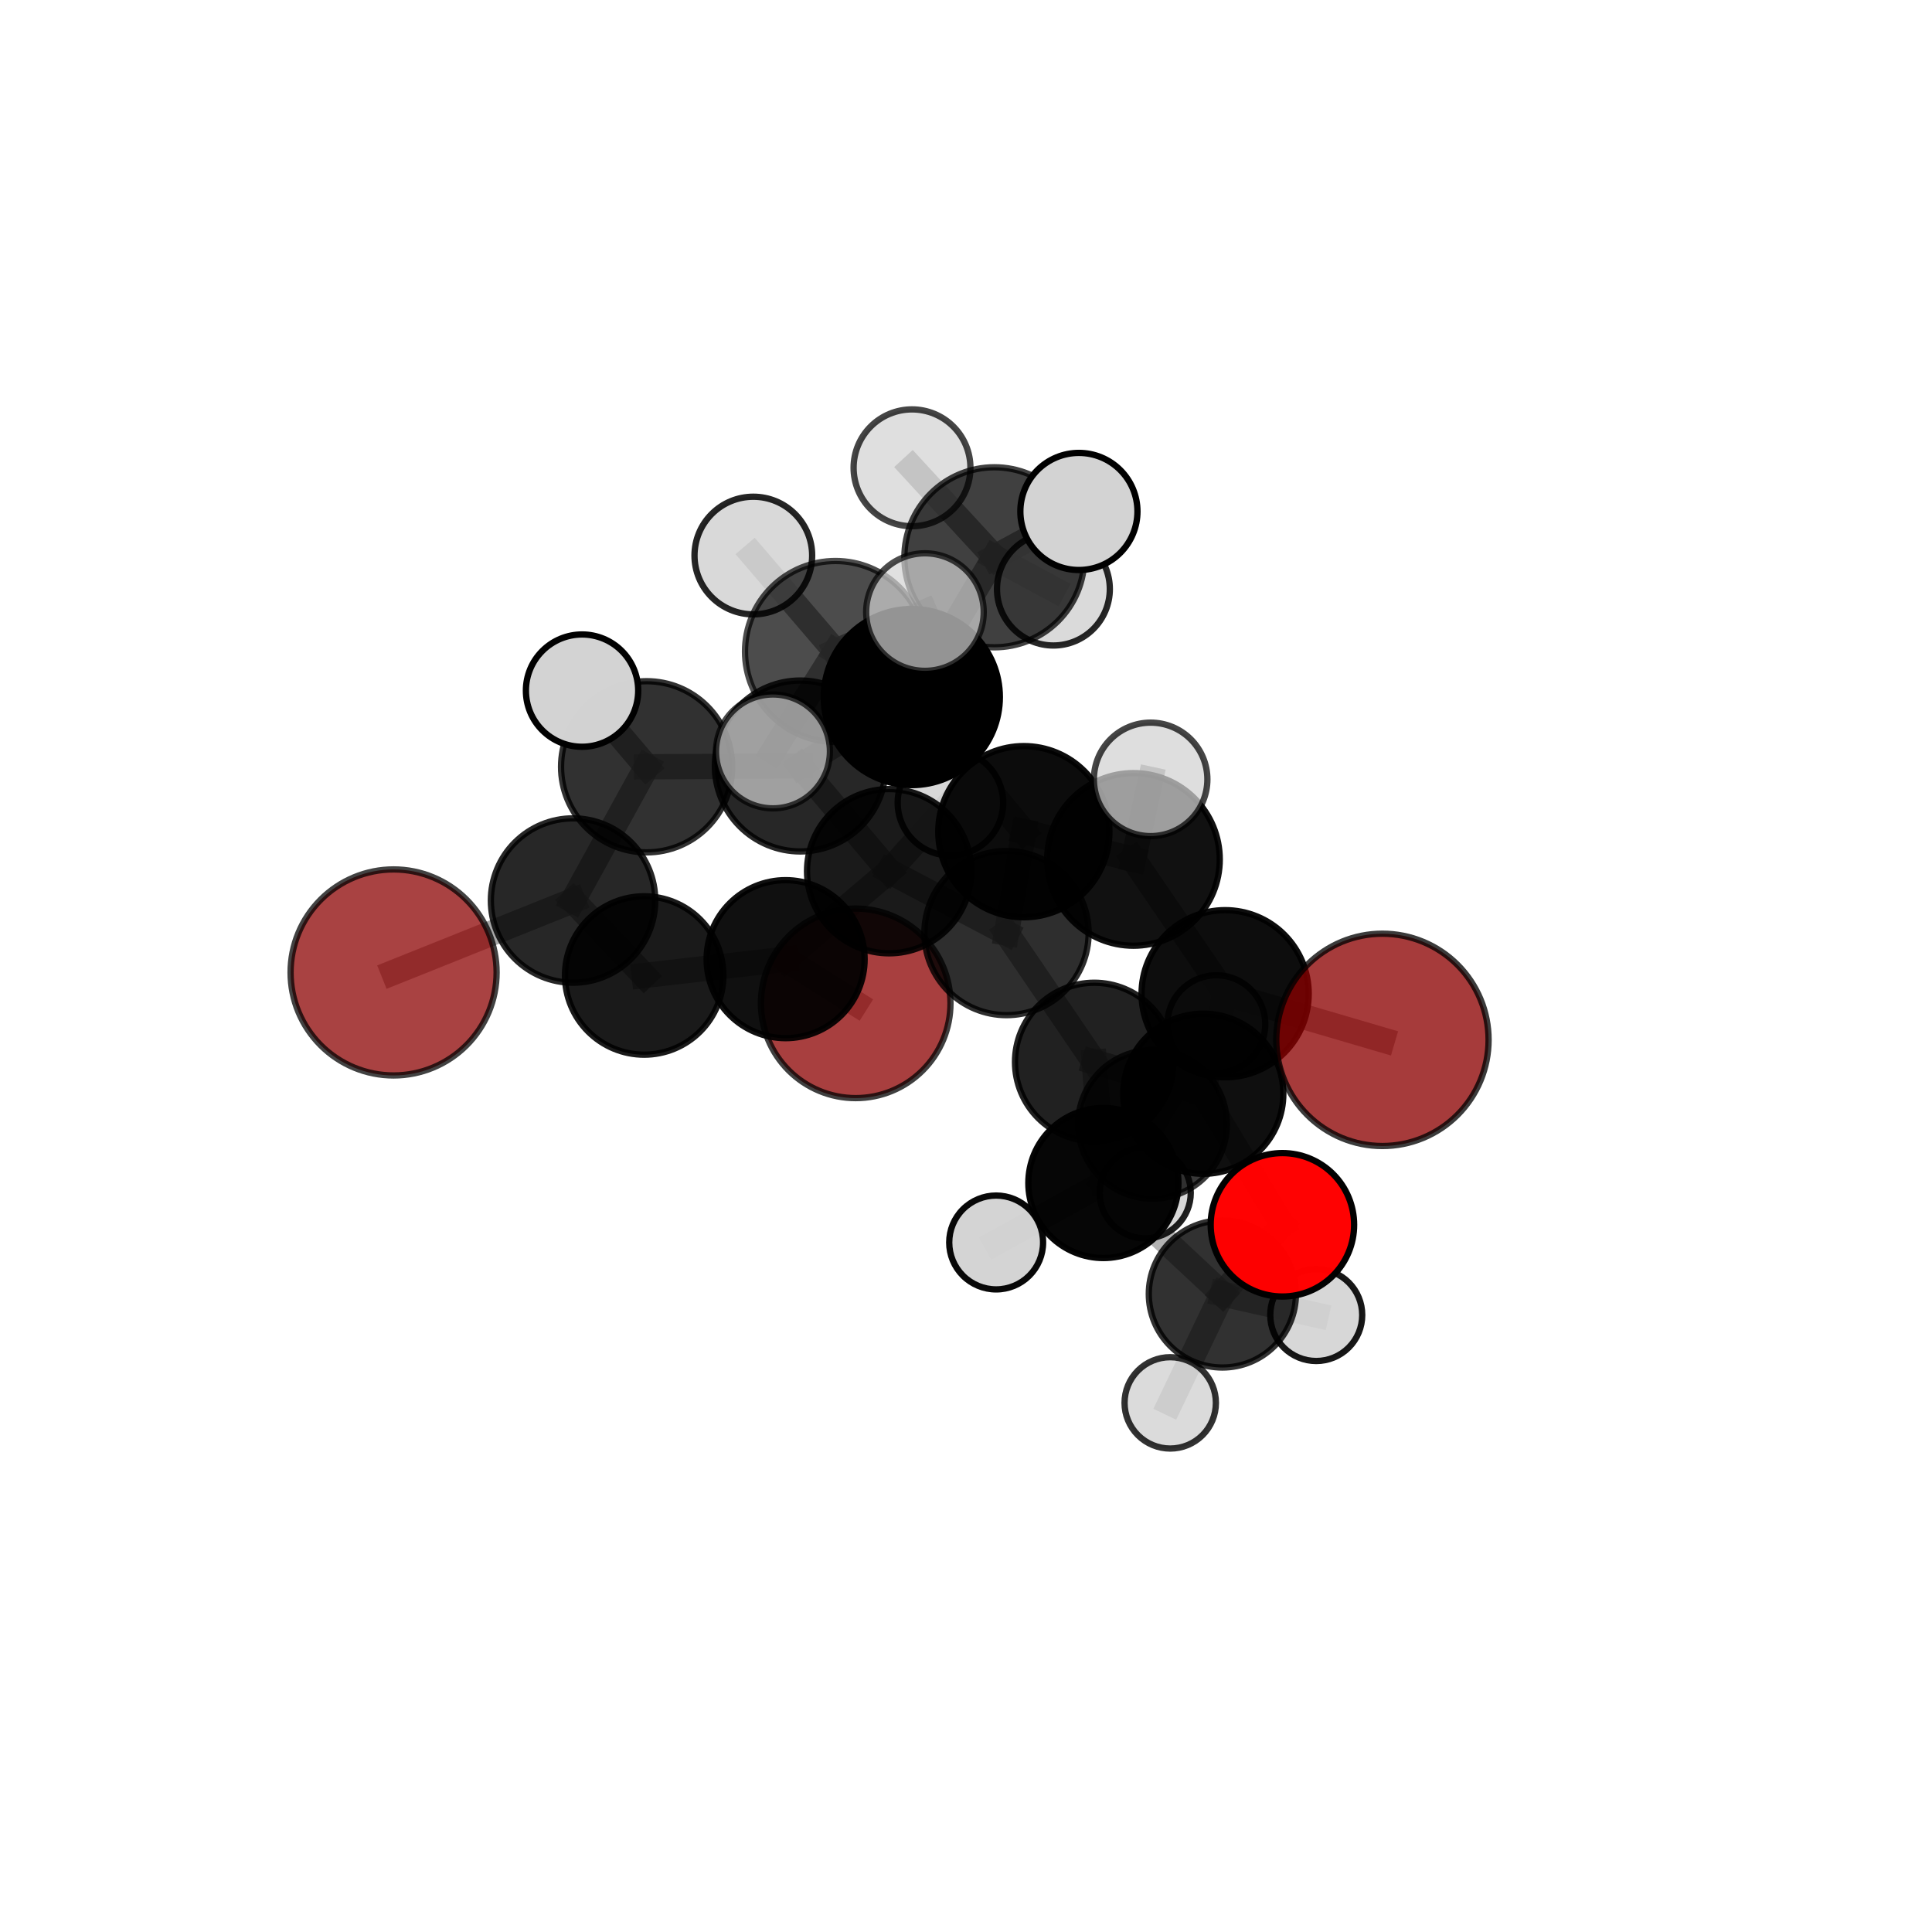 <?xml version="1.0" encoding="utf-8" standalone="no"?>
<!DOCTYPE svg PUBLIC "-//W3C//DTD SVG 1.1//EN"
  "http://www.w3.org/Graphics/SVG/1.1/DTD/svg11.dtd">
<svg xmlns:xlink="http://www.w3.org/1999/xlink" width="153pt" height="153pt" viewBox="0 0 153 153" xmlns="http://www.w3.org/2000/svg" version="1.1">
 <defs>
  <style type="text/css">*{stroke-linejoin: round; stroke-linecap: butt}</style>
 </defs>
 <g id="figure_1">
  <g id="patch_1">
   <path d="M 0 153 
L 153 153 
L 153 0 
L 0 0 
L 0 153 
z
" style="fill: none"/>
  </g>
  <g id="patch_2">
   <path d="M 7.2 145.8 
L 145.8 145.8 
L 145.8 7.2 
L 7.2 7.2 
L 7.2 145.8 
z
" style="fill: none"/>
  </g>
  <g id="axes_1">
   <g id="line2d_1">
    <path d="M 67.765 79.457 
L 62.216 75.959 
" clip-path="url(#p03094165cc)" style="fill: none; stroke: #808080; stroke-opacity: 0.622; stroke-width: 2; stroke-linecap: square"/>
   </g>
   <g id="line2d_2">
    <path d="M 62.216 75.959 
L 51.013 77.251 
" clip-path="url(#p03094165cc)" style="fill: none; stroke: #808080; stroke-opacity: 0.643; stroke-width: 2; stroke-linecap: square"/>
   </g>
   <g id="line2d_3">
    <path d="M 109.478 82.349 
L 97.021 78.695 
" clip-path="url(#p03094165cc)" style="fill: none; stroke: #808080; stroke-opacity: 0.699; stroke-width: 2; stroke-linecap: square"/>
   </g>
   <g id="line2d_4">
    <path d="M 97.021 78.695 
L 95.291 86.617 
" clip-path="url(#p03094165cc)" style="fill: none; stroke: #808080; stroke-opacity: 0.674; stroke-width: 2; stroke-linecap: square"/>
   </g>
   <g id="line2d_5">
    <path d="M 31.17 77.01 
L 45.381 71.316 
" clip-path="url(#p03094165cc)" style="fill: none; stroke: #808080; stroke-opacity: 0.677; stroke-width: 2; stroke-linecap: square"/>
   </g>
   <g id="line2d_6">
    <path d="M 45.381 71.316 
L 51.013 77.251 
" clip-path="url(#p03094165cc)" style="fill: none; stroke: #808080; stroke-opacity: 0.661; stroke-width: 2; stroke-linecap: square"/>
   </g>
   <g id="line2d_7">
    <path d="M 101.556 96.996 
L 95.291 86.617 
" clip-path="url(#p03094165cc)" style="fill: none; stroke: #808080; stroke-opacity: 0.636; stroke-width: 2; stroke-linecap: square"/>
   </g>
   <g id="line2d_8">
    <path d="M 101.556 96.996 
L 96.803 102.472 
" clip-path="url(#p03094165cc)" style="fill: none; stroke: #808080; stroke-opacity: 0.601; stroke-width: 2; stroke-linecap: square"/>
   </g>
   <g id="line2d_9">
    <path d="M 96.803 102.472 
L 87.38 93.685 
" clip-path="url(#p03094165cc)" style="fill: none; stroke: #808080; stroke-opacity: 0.591; stroke-width: 2; stroke-linecap: square"/>
   </g>
   <g id="line2d_10">
    <path d="M 96.803 102.472 
L 92.673 111.097 
" clip-path="url(#p03094165cc)" style="fill: none; stroke: #808080; stroke-opacity: 0.572; stroke-width: 2; stroke-linecap: square"/>
   </g>
   <g id="line2d_11">
    <path d="M 96.803 102.472 
L 104.236 104.14 
" clip-path="url(#p03094165cc)" style="fill: none; stroke: #808080; stroke-opacity: 0.575; stroke-width: 2; stroke-linecap: square"/>
   </g>
   <g id="line2d_12">
    <path d="M 72.208 55.202 
L 81.081 65.862 
" clip-path="url(#p03094165cc)" style="fill: none; stroke: #808080; stroke-opacity: 0.733; stroke-width: 2; stroke-linecap: square"/>
   </g>
   <g id="line2d_13">
    <path d="M 72.208 55.202 
L 63.381 60.66 
" clip-path="url(#p03094165cc)" style="fill: none; stroke: #808080; stroke-opacity: 0.733; stroke-width: 2; stroke-linecap: square"/>
   </g>
   <g id="line2d_14">
    <path d="M 72.208 55.202 
L 78.749 44.133 
" clip-path="url(#p03094165cc)" style="fill: none; stroke: #808080; stroke-opacity: 0.761; stroke-width: 2; stroke-linecap: square"/>
   </g>
   <g id="line2d_15">
    <path d="M 72.208 55.202 
L 66.166 51.593 
" clip-path="url(#p03094165cc)" style="fill: none; stroke: #808080; stroke-opacity: 0.764; stroke-width: 2; stroke-linecap: square"/>
   </g>
   <g id="line2d_16">
    <path d="M 81.081 65.862 
L 89.762 68.059 
" clip-path="url(#p03094165cc)" style="fill: none; stroke: #808080; stroke-opacity: 0.722; stroke-width: 2; stroke-linecap: square"/>
   </g>
   <g id="line2d_17">
    <path d="M 81.081 65.862 
L 79.708 73.891 
" clip-path="url(#p03094165cc)" style="fill: none; stroke: #808080; stroke-opacity: 0.697; stroke-width: 2; stroke-linecap: square"/>
   </g>
   <g id="line2d_18">
    <path d="M 63.381 60.66 
L 51.209 60.724 
" clip-path="url(#p03094165cc)" style="fill: none; stroke: #808080; stroke-opacity: 0.717; stroke-width: 2; stroke-linecap: square"/>
   </g>
   <g id="line2d_19">
    <path d="M 63.381 60.66 
L 70.413 68.993 
" clip-path="url(#p03094165cc)" style="fill: none; stroke: #808080; stroke-opacity: 0.697; stroke-width: 2; stroke-linecap: square"/>
   </g>
   <g id="line2d_20">
    <path d="M 78.749 44.133 
L 72.224 37.047 
" clip-path="url(#p03094165cc)" style="fill: none; stroke: #808080; stroke-opacity: 0.782; stroke-width: 2; stroke-linecap: square"/>
   </g>
   <g id="line2d_21">
    <path d="M 78.749 44.133 
L 85.441 40.503 
" clip-path="url(#p03094165cc)" style="fill: none; stroke: #808080; stroke-opacity: 0.784; stroke-width: 2; stroke-linecap: square"/>
   </g>
   <g id="line2d_22">
    <path d="M 78.749 44.133 
L 83.422 46.651 
" clip-path="url(#p03094165cc)" style="fill: none; stroke: #808080; stroke-opacity: 0.762; stroke-width: 2; stroke-linecap: square"/>
   </g>
   <g id="line2d_23">
    <path d="M 66.166 51.593 
L 59.659 43.995 
" clip-path="url(#p03094165cc)" style="fill: none; stroke: #808080; stroke-opacity: 0.79; stroke-width: 2; stroke-linecap: square"/>
   </g>
   <g id="line2d_24">
    <path d="M 66.166 51.593 
L 61.213 59.506 
" clip-path="url(#p03094165cc)" style="fill: none; stroke: #808080; stroke-opacity: 0.771; stroke-width: 2; stroke-linecap: square"/>
   </g>
   <g id="line2d_25">
    <path d="M 66.166 51.593 
L 73.249 48.471 
" clip-path="url(#p03094165cc)" style="fill: none; stroke: #808080; stroke-opacity: 0.789; stroke-width: 2; stroke-linecap: square"/>
   </g>
   <g id="line2d_26">
    <path d="M 89.762 68.059 
L 97.021 78.695 
" clip-path="url(#p03094165cc)" style="fill: none; stroke: #808080; stroke-opacity: 0.71; stroke-width: 2; stroke-linecap: square"/>
   </g>
   <g id="line2d_27">
    <path d="M 89.762 68.059 
L 91.122 61.72 
" clip-path="url(#p03094165cc)" style="fill: none; stroke: #808080; stroke-opacity: 0.743; stroke-width: 2; stroke-linecap: square"/>
   </g>
   <g id="line2d_28">
    <path d="M 79.708 73.891 
L 70.413 68.993 
" clip-path="url(#p03094165cc)" style="fill: none; stroke: #808080; stroke-opacity: 0.677; stroke-width: 2; stroke-linecap: square"/>
   </g>
   <g id="line2d_29">
    <path d="M 79.708 73.891 
L 86.658 84.103 
" clip-path="url(#p03094165cc)" style="fill: none; stroke: #808080; stroke-opacity: 0.661; stroke-width: 2; stroke-linecap: square"/>
   </g>
   <g id="line2d_30">
    <path d="M 51.209 60.724 
L 45.381 71.316 
" clip-path="url(#p03094165cc)" style="fill: none; stroke: #808080; stroke-opacity: 0.698; stroke-width: 2; stroke-linecap: square"/>
   </g>
   <g id="line2d_31">
    <path d="M 51.209 60.724 
L 46.095 54.692 
" clip-path="url(#p03094165cc)" style="fill: none; stroke: #808080; stroke-opacity: 0.732; stroke-width: 2; stroke-linecap: square"/>
   </g>
   <g id="line2d_32">
    <path d="M 70.413 68.993 
L 62.216 75.959 
" clip-path="url(#p03094165cc)" style="fill: none; stroke: #808080; stroke-opacity: 0.659; stroke-width: 2; stroke-linecap: square"/>
   </g>
   <g id="line2d_33">
    <path d="M 70.413 68.993 
L 75.267 63.573 
" clip-path="url(#p03094165cc)" style="fill: none; stroke: #808080; stroke-opacity: 0.68; stroke-width: 2; stroke-linecap: square"/>
   </g>
   <g id="line2d_34">
    <path d="M 86.658 84.103 
L 95.291 86.617 
" clip-path="url(#p03094165cc)" style="fill: none; stroke: #808080; stroke-opacity: 0.649; stroke-width: 2; stroke-linecap: square"/>
   </g>
   <g id="line2d_35">
    <path d="M 86.658 84.103 
L 87.38 93.685 
" clip-path="url(#p03094165cc)" style="fill: none; stroke: #808080; stroke-opacity: 0.621; stroke-width: 2; stroke-linecap: square"/>
   </g>
   <g id="line2d_36">
    <path d="M 87.38 93.685 
L 91.27 89.038 
" clip-path="url(#p03094165cc)" style="fill: none; stroke: #808080; stroke-opacity: 0.595; stroke-width: 2; stroke-linecap: square"/>
   </g>
   <g id="line2d_37">
    <path d="M 87.38 93.685 
L 78.887 98.394 
" clip-path="url(#p03094165cc)" style="fill: none; stroke: #808080; stroke-opacity: 0.59; stroke-width: 2; stroke-linecap: square"/>
   </g>
   <g id="line2d_38">
    <path d="M 91.27 89.038 
L 90.691 94.464 
" clip-path="url(#p03094165cc)" style="fill: none; stroke: #808080; stroke-opacity: 0.576; stroke-width: 2; stroke-linecap: square"/>
   </g>
   <g id="line2d_39">
    <path d="M 91.27 89.038 
L 96.325 81.107 
" clip-path="url(#p03094165cc)" style="fill: none; stroke: #808080; stroke-opacity: 0.603; stroke-width: 2; stroke-linecap: square"/>
   </g>
   <g id="Path3DCollection_1">
    <path d="M 67.765 86.963 
C 69.755 86.963 71.665 86.173 73.072 84.765 
C 74.48 83.357 75.271 81.448 75.271 79.457 
C 75.271 77.467 74.48 75.557 73.072 74.15 
C 71.665 72.742 69.755 71.951 67.765 71.951 
C 65.774 71.951 63.865 72.742 62.457 74.15 
C 61.05 75.557 60.259 77.467 60.259 79.457 
C 60.259 81.448 61.05 83.357 62.457 84.765 
C 63.865 86.173 65.774 86.963 67.765 86.963 
z
" clip-path="url(#p03094165cc)" style="fill: #8b0000; fill-opacity: 0.753; stroke: #000000; stroke-opacity: 0.753; stroke-width: 0.5"/>
    <path d="M 90.691 98.073 
C 91.648 98.073 92.565 97.692 93.242 97.016 
C 93.919 96.339 94.299 95.421 94.299 94.464 
C 94.299 93.507 93.919 92.589 93.242 91.913 
C 92.565 91.236 91.648 90.856 90.691 90.856 
C 89.734 90.856 88.816 91.236 88.139 91.913 
C 87.463 92.589 87.082 93.507 87.082 94.464 
C 87.082 95.421 87.463 96.339 88.139 97.016 
C 88.816 97.692 89.734 98.073 90.691 98.073 
z
" clip-path="url(#p03094165cc)" style="fill: #d3d3d3; fill-opacity: 0.881; stroke: #000000; stroke-opacity: 0.881; stroke-width: 0.5"/>
    <path d="M 96.325 84.98 
C 97.352 84.98 98.338 84.572 99.064 83.846 
C 99.791 83.119 100.199 82.134 100.199 81.107 
C 100.199 80.08 99.791 79.094 99.064 78.368 
C 98.338 77.641 97.352 77.233 96.325 77.233 
C 95.298 77.233 94.313 77.641 93.586 78.368 
C 92.86 79.094 92.452 80.08 92.452 81.107 
C 92.452 82.134 92.86 83.119 93.586 83.846 
C 94.313 84.572 95.298 84.98 96.325 84.98 
z
" clip-path="url(#p03094165cc)" style="fill: #d3d3d3; fill-opacity: 0.844; stroke: #000000; stroke-opacity: 0.844; stroke-width: 0.5"/>
    <path d="M 91.27 94.927 
C 92.831 94.927 94.329 94.307 95.434 93.202 
C 96.538 92.098 97.159 90.6 97.159 89.038 
C 97.159 87.476 96.538 85.978 95.434 84.874 
C 94.329 83.769 92.831 83.149 91.27 83.149 
C 89.708 83.149 88.21 83.769 87.105 84.874 
C 86.001 85.978 85.38 87.476 85.38 89.038 
C 85.38 90.6 86.001 92.098 87.105 93.202 
C 88.21 94.307 89.708 94.927 91.27 94.927 
z
" clip-path="url(#p03094165cc)" style="fill-opacity: 0.774; stroke: #000000; stroke-opacity: 0.774; stroke-width: 0.5"/>
    <path d="M 62.216 82.215 
C 63.875 82.215 65.467 81.556 66.64 80.383 
C 67.813 79.209 68.472 77.618 68.472 75.959 
C 68.472 74.299 67.813 72.708 66.64 71.535 
C 65.467 70.362 63.875 69.702 62.216 69.702 
C 60.557 69.702 58.965 70.362 57.792 71.535 
C 56.619 72.708 55.96 74.299 55.96 75.959 
C 55.96 77.618 56.619 79.209 57.792 80.383 
C 58.965 81.556 60.557 82.215 62.216 82.215 
z
" clip-path="url(#p03094165cc)" style="fill-opacity: 0.936; stroke: #000000; stroke-opacity: 0.936; stroke-width: 0.5"/>
    <path d="M 75.267 67.75 
C 76.374 67.75 77.437 67.31 78.22 66.526 
C 79.003 65.743 79.443 64.681 79.443 63.573 
C 79.443 62.465 79.003 61.403 78.22 60.62 
C 77.437 59.837 76.374 59.397 75.267 59.397 
C 74.159 59.397 73.097 59.837 72.313 60.62 
C 71.53 61.403 71.09 62.465 71.09 63.573 
C 71.09 64.681 71.53 65.743 72.313 66.526 
C 73.097 67.31 74.159 67.75 75.267 67.75 
z
" clip-path="url(#p03094165cc)" style="fill: #d3d3d3; fill-opacity: 0.898; stroke: #000000; stroke-opacity: 0.898; stroke-width: 0.5"/>
    <path d="M 51.013 83.523 
C 52.677 83.523 54.272 82.862 55.448 81.686 
C 56.624 80.51 57.285 78.914 57.285 77.251 
C 57.285 75.588 56.624 73.992 55.448 72.816 
C 54.272 71.64 52.677 70.979 51.013 70.979 
C 49.35 70.979 47.754 71.64 46.578 72.816 
C 45.402 73.992 44.741 75.588 44.741 77.251 
C 44.741 78.914 45.402 80.51 46.578 81.686 
C 47.754 82.862 49.35 83.523 51.013 83.523 
z
" clip-path="url(#p03094165cc)" style="fill-opacity: 0.896; stroke: #000000; stroke-opacity: 0.896; stroke-width: 0.5"/>
    <path d="M 78.887 102.111 
C 79.873 102.111 80.818 101.719 81.515 101.022 
C 82.212 100.325 82.604 99.38 82.604 98.394 
C 82.604 97.409 82.212 96.463 81.515 95.766 
C 80.818 95.069 79.873 94.678 78.887 94.678 
C 77.902 94.678 76.956 95.069 76.259 95.766 
C 75.562 96.463 75.171 97.409 75.171 98.394 
C 75.171 99.38 75.562 100.325 76.259 101.022 
C 76.956 101.719 77.902 102.111 78.887 102.111 
z
" clip-path="url(#p03094165cc)" style="fill: #d3d3d3; fill-opacity: 0.966; stroke: #000000; stroke-opacity: 0.966; stroke-width: 0.5"/>
    <path d="M 87.38 99.627 
C 88.956 99.627 90.468 99.001 91.582 97.887 
C 92.696 96.772 93.323 95.261 93.323 93.685 
C 93.323 92.109 92.696 90.597 91.582 89.482 
C 90.468 88.368 88.956 87.742 87.38 87.742 
C 85.804 87.742 84.292 88.368 83.178 89.482 
C 82.063 90.597 81.437 92.109 81.437 93.685 
C 81.437 95.261 82.063 96.772 83.178 97.887 
C 84.292 99.001 85.804 99.627 87.38 99.627 
z
" clip-path="url(#p03094165cc)" style="fill-opacity: 0.974; stroke: #000000; stroke-opacity: 0.974; stroke-width: 0.5"/>
    <path d="M 104.236 107.782 
C 105.202 107.782 106.129 107.398 106.812 106.715 
C 107.494 106.032 107.878 105.106 107.878 104.14 
C 107.878 103.174 107.494 102.248 106.812 101.565 
C 106.129 100.882 105.202 100.498 104.236 100.498 
C 103.271 100.498 102.344 100.882 101.661 101.565 
C 100.978 102.248 100.595 103.174 100.595 104.14 
C 100.595 105.106 100.978 106.032 101.661 106.715 
C 102.344 107.398 103.271 107.782 104.236 107.782 
z
" clip-path="url(#p03094165cc)" style="fill: #d3d3d3; fill-opacity: 0.908; stroke: #000000; stroke-opacity: 0.908; stroke-width: 0.5"/>
    <path d="M 70.413 75.496 
C 72.138 75.496 73.792 74.811 75.012 73.591 
C 76.231 72.372 76.917 70.717 76.917 68.993 
C 76.917 67.268 76.231 65.614 75.012 64.394 
C 73.792 63.175 72.138 62.489 70.413 62.489 
C 68.688 62.489 67.034 63.175 65.815 64.394 
C 64.595 65.614 63.91 67.268 63.91 68.993 
C 63.91 70.717 64.595 72.372 65.815 73.591 
C 67.034 74.811 68.688 75.496 70.413 75.496 
z
" clip-path="url(#p03094165cc)" style="fill-opacity: 0.898; stroke: #000000; stroke-opacity: 0.898; stroke-width: 0.5"/>
    <path d="M 83.422 51.119 
C 84.607 51.119 85.743 50.648 86.581 49.81 
C 87.419 48.972 87.89 47.836 87.89 46.651 
C 87.89 45.466 87.419 44.33 86.581 43.492 
C 85.743 42.654 84.607 42.184 83.422 42.184 
C 82.237 42.184 81.101 42.654 80.263 43.492 
C 79.425 44.33 78.955 45.466 78.955 46.651 
C 78.955 47.836 79.425 48.972 80.263 49.81 
C 81.101 50.648 82.237 51.119 83.422 51.119 
z
" clip-path="url(#p03094165cc)" style="fill: #d3d3d3; fill-opacity: 0.846; stroke: #000000; stroke-opacity: 0.846; stroke-width: 0.5"/>
    <path d="M 45.381 77.824 
C 47.107 77.824 48.763 77.138 49.983 75.918 
C 51.204 74.697 51.89 73.042 51.89 71.316 
C 51.89 69.59 51.204 67.934 49.983 66.713 
C 48.763 65.493 47.107 64.807 45.381 64.807 
C 43.655 64.807 41.999 65.493 40.779 66.713 
C 39.558 67.934 38.872 69.59 38.872 71.316 
C 38.872 73.042 39.558 74.697 40.779 75.918 
C 41.999 77.138 43.655 77.824 45.381 77.824 
z
" clip-path="url(#p03094165cc)" style="fill-opacity: 0.846; stroke: #000000; stroke-opacity: 0.846; stroke-width: 0.5"/>
    <path d="M 96.803 108.298 
C 98.348 108.298 99.83 107.684 100.923 106.592 
C 102.015 105.499 102.629 104.017 102.629 102.472 
C 102.629 100.927 102.015 99.445 100.923 98.352 
C 99.83 97.259 98.348 96.645 96.803 96.645 
C 95.258 96.645 93.775 97.259 92.683 98.352 
C 91.59 99.445 90.976 100.927 90.976 102.472 
C 90.976 104.017 91.59 105.499 92.683 106.592 
C 93.775 107.684 95.258 108.298 96.803 108.298 
z
" clip-path="url(#p03094165cc)" style="fill-opacity: 0.806; stroke: #000000; stroke-opacity: 0.806; stroke-width: 0.5"/>
    <path d="M 92.673 114.714 
C 93.633 114.714 94.553 114.333 95.231 113.654 
C 95.909 112.976 96.29 112.056 96.29 111.097 
C 96.29 110.138 95.909 109.218 95.231 108.539 
C 94.553 107.861 93.633 107.48 92.673 107.48 
C 91.714 107.48 90.794 107.861 90.116 108.539 
C 89.438 109.218 89.057 110.138 89.057 111.097 
C 89.057 112.056 89.438 112.976 90.116 113.654 
C 90.794 114.333 91.714 114.714 92.673 114.714 
z
" clip-path="url(#p03094165cc)" style="fill: #d3d3d3; fill-opacity: 0.802; stroke: #000000; stroke-opacity: 0.802; stroke-width: 0.5"/>
    <path d="M 86.658 90.381 
C 88.323 90.381 89.92 89.72 91.097 88.543 
C 92.275 87.365 92.936 85.768 92.936 84.103 
C 92.936 82.438 92.275 80.841 91.097 79.664 
C 89.92 78.487 88.323 77.825 86.658 77.825 
C 84.993 77.825 83.396 78.487 82.219 79.664 
C 81.042 80.841 80.38 82.438 80.38 84.103 
C 80.38 85.768 81.042 87.365 82.219 88.543 
C 83.396 89.72 84.993 90.381 86.658 90.381 
z
" clip-path="url(#p03094165cc)" style="fill-opacity: 0.868; stroke: #000000; stroke-opacity: 0.868; stroke-width: 0.5"/>
    <path d="M 63.381 67.429 
C 65.176 67.429 66.898 66.716 68.168 65.447 
C 69.437 64.177 70.15 62.456 70.15 60.66 
C 70.15 58.865 69.437 57.144 68.168 55.874 
C 66.898 54.605 65.176 53.892 63.381 53.892 
C 61.586 53.892 59.864 54.605 58.595 55.874 
C 57.326 57.144 56.612 58.865 56.612 60.66 
C 56.612 62.456 57.326 64.177 58.595 65.447 
C 59.864 66.716 61.586 67.429 63.381 67.429 
z
" clip-path="url(#p03094165cc)" style="fill-opacity: 0.847; stroke: #000000; stroke-opacity: 0.847; stroke-width: 0.5"/>
    <path d="M 79.708 80.393 
C 81.433 80.393 83.087 79.708 84.306 78.489 
C 85.525 77.269 86.211 75.615 86.211 73.891 
C 86.211 72.167 85.525 70.513 84.306 69.293 
C 83.087 68.074 81.433 67.389 79.708 67.389 
C 77.984 67.389 76.33 68.074 75.11 69.293 
C 73.891 70.513 73.206 72.167 73.206 73.891 
C 73.206 75.615 73.891 77.269 75.11 78.489 
C 76.33 79.708 77.984 80.393 79.708 80.393 
z
" clip-path="url(#p03094165cc)" style="fill-opacity: 0.817; stroke: #000000; stroke-opacity: 0.817; stroke-width: 0.5"/>
    <path d="M 51.209 67.502 
C 53.006 67.502 54.731 66.788 56.002 65.517 
C 57.273 64.246 57.987 62.521 57.987 60.724 
C 57.987 58.926 57.273 57.202 56.002 55.931 
C 54.731 54.66 53.006 53.946 51.209 53.946 
C 49.411 53.946 47.687 54.66 46.416 55.931 
C 45.145 57.202 44.431 58.926 44.431 60.724 
C 44.431 62.521 45.145 64.246 46.416 65.517 
C 47.687 66.788 49.411 67.502 51.209 67.502 
z
" clip-path="url(#p03094165cc)" style="fill-opacity: 0.805; stroke: #000000; stroke-opacity: 0.805; stroke-width: 0.5"/>
    <path d="M 72.224 41.672 
C 73.451 41.672 74.628 41.185 75.495 40.318 
C 76.363 39.45 76.85 38.274 76.85 37.047 
C 76.85 35.82 76.363 34.643 75.495 33.776 
C 74.628 32.909 73.451 32.421 72.224 32.421 
C 70.998 32.421 69.821 32.909 68.954 33.776 
C 68.086 34.643 67.599 35.82 67.599 37.047 
C 67.599 38.274 68.086 39.45 68.954 40.318 
C 69.821 41.185 70.998 41.672 72.224 41.672 
z
" clip-path="url(#p03094165cc)" style="fill: #d3d3d3; fill-opacity: 0.729; stroke: #000000; stroke-opacity: 0.729; stroke-width: 0.5"/>
    <path d="M 78.749 51.262 
C 80.639 51.262 82.453 50.51 83.79 49.174 
C 85.126 47.837 85.877 46.023 85.877 44.133 
C 85.877 42.242 85.126 40.429 83.79 39.092 
C 82.453 37.755 80.639 37.004 78.749 37.004 
C 76.858 37.004 75.045 37.755 73.708 39.092 
C 72.371 40.429 71.62 42.242 71.62 44.133 
C 71.62 46.023 72.371 47.837 73.708 49.174 
C 75.045 50.51 76.858 51.262 78.749 51.262 
z
" clip-path="url(#p03094165cc)" style="fill-opacity: 0.748; stroke: #000000; stroke-opacity: 0.748; stroke-width: 0.5"/>
    <path d="M 31.17 85.168 
C 33.333 85.168 35.408 84.308 36.938 82.779 
C 38.468 81.249 39.328 79.174 39.328 77.01 
C 39.328 74.846 38.468 72.771 36.938 71.241 
C 35.408 69.712 33.333 68.852 31.17 68.852 
C 29.006 68.852 26.931 69.712 25.401 71.241 
C 23.871 72.771 23.012 74.846 23.012 77.01 
C 23.012 79.174 23.871 81.249 25.401 82.779 
C 26.931 84.308 29.006 85.168 31.17 85.168 
z
" clip-path="url(#p03094165cc)" style="fill: #8b0000; fill-opacity: 0.739; stroke: #000000; stroke-opacity: 0.739; stroke-width: 0.5"/>
    <path d="M 101.556 102.676 
C 103.063 102.676 104.508 102.077 105.573 101.012 
C 106.638 99.947 107.236 98.502 107.236 96.996 
C 107.236 95.489 106.638 94.044 105.573 92.979 
C 104.508 91.914 103.063 91.315 101.556 91.315 
C 100.05 91.315 98.605 91.914 97.54 92.979 
C 96.475 94.044 95.876 95.489 95.876 96.996 
C 95.876 98.502 96.475 99.947 97.54 101.012 
C 98.605 102.077 100.05 102.676 101.556 102.676 
z
" clip-path="url(#p03094165cc)" style="fill: #ff0000; fill-opacity: 0.989; stroke: #000000; stroke-opacity: 0.989; stroke-width: 0.5"/>
    <path d="M 46.095 59.138 
C 47.274 59.138 48.405 58.669 49.239 57.835 
C 50.072 57.002 50.541 55.871 50.541 54.692 
C 50.541 53.512 50.072 52.381 49.239 51.548 
C 48.405 50.714 47.274 50.245 46.095 50.245 
C 44.916 50.245 43.785 50.714 42.951 51.548 
C 42.117 52.381 41.648 53.512 41.648 54.692 
C 41.648 55.871 42.117 57.002 42.951 57.835 
C 43.785 58.669 44.916 59.138 46.095 59.138 
z
" clip-path="url(#p03094165cc)" style="fill: #d3d3d3; fill-opacity: 0.993; stroke: #000000; stroke-opacity: 0.993; stroke-width: 0.5"/>
    <path d="M 95.291 92.957 
C 96.973 92.957 98.585 92.289 99.774 91.1 
C 100.963 89.911 101.631 88.299 101.631 86.617 
C 101.631 84.936 100.963 83.323 99.774 82.134 
C 98.585 80.945 96.973 80.277 95.291 80.277 
C 93.61 80.277 91.997 80.945 90.809 82.134 
C 89.62 83.323 88.952 84.936 88.952 86.617 
C 88.952 88.299 89.62 89.911 90.809 91.1 
C 91.997 92.289 93.61 92.957 95.291 92.957 
z
" clip-path="url(#p03094165cc)" style="fill-opacity: 0.94; stroke: #000000; stroke-opacity: 0.94; stroke-width: 0.5"/>
    <path d="M 72.208 62.175 
C 74.057 62.175 75.831 61.44 77.138 60.132 
C 78.446 58.825 79.181 57.051 79.181 55.202 
C 79.181 53.352 78.446 51.579 77.138 50.271 
C 75.831 48.963 74.057 48.229 72.208 48.229 
C 70.358 48.229 68.585 48.963 67.277 50.271 
C 65.969 51.579 65.235 53.352 65.235 55.202 
C 65.235 57.051 65.969 58.825 67.277 60.132 
C 68.585 61.44 70.358 62.175 72.208 62.175 
z
" clip-path="url(#p03094165cc)" style="stroke: #000000; stroke-width: 0.5"/>
    <path d="M 81.081 72.64 
C 82.878 72.64 84.602 71.926 85.873 70.655 
C 87.144 69.384 87.858 67.66 87.858 65.862 
C 87.858 64.065 87.144 62.341 85.873 61.07 
C 84.602 59.799 82.878 59.085 81.081 59.085 
C 79.284 59.085 77.56 59.799 76.289 61.07 
C 75.018 62.341 74.304 64.065 74.304 65.862 
C 74.304 67.66 75.018 69.384 76.289 70.655 
C 77.56 71.926 79.284 72.64 81.081 72.64 
z
" clip-path="url(#p03094165cc)" style="fill-opacity: 0.953; stroke: #000000; stroke-opacity: 0.953; stroke-width: 0.5"/>
    <path d="M 85.441 45.14 
C 86.67 45.14 87.85 44.652 88.719 43.782 
C 89.589 42.912 90.078 41.733 90.078 40.503 
C 90.078 39.273 89.589 38.094 88.719 37.224 
C 87.85 36.355 86.67 35.866 85.441 35.866 
C 84.211 35.866 83.031 36.355 82.162 37.224 
C 81.292 38.094 80.804 39.273 80.804 40.503 
C 80.804 41.733 81.292 42.912 82.162 43.782 
C 83.031 44.652 84.211 45.14 85.441 45.14 
z
" clip-path="url(#p03094165cc)" style="fill: #d3d3d3; fill-opacity: 0.999; stroke: #000000; stroke-opacity: 0.999; stroke-width: 0.5"/>
    <path d="M 97.021 85.314 
C 98.776 85.314 100.46 84.616 101.701 83.375 
C 102.942 82.134 103.64 80.451 103.64 78.695 
C 103.64 76.94 102.942 75.257 101.701 74.015 
C 100.46 72.774 98.776 72.077 97.021 72.077 
C 95.266 72.077 93.582 72.774 92.341 74.015 
C 91.1 75.257 90.403 76.94 90.403 78.695 
C 90.403 80.451 91.1 82.134 92.341 83.375 
C 93.582 84.616 95.266 85.314 97.021 85.314 
z
" clip-path="url(#p03094165cc)" style="fill-opacity: 0.948; stroke: #000000; stroke-opacity: 0.948; stroke-width: 0.5"/>
    <path d="M 89.762 74.894 
C 91.574 74.894 93.313 74.174 94.595 72.892 
C 95.876 71.61 96.596 69.872 96.596 68.059 
C 96.596 66.247 95.876 64.508 94.595 63.227 
C 93.313 61.945 91.574 61.225 89.762 61.225 
C 87.949 61.225 86.211 61.945 84.929 63.227 
C 83.648 64.508 82.928 66.247 82.928 68.059 
C 82.928 69.872 83.648 71.61 84.929 72.892 
C 86.211 74.174 87.949 74.894 89.762 74.894 
z
" clip-path="url(#p03094165cc)" style="fill-opacity: 0.933; stroke: #000000; stroke-opacity: 0.933; stroke-width: 0.5"/>
    <path d="M 59.659 48.653 
C 60.894 48.653 62.079 48.162 62.953 47.289 
C 63.826 46.415 64.317 45.23 64.317 43.995 
C 64.317 42.759 63.826 41.575 62.953 40.701 
C 62.079 39.827 60.894 39.337 59.659 39.337 
C 58.423 39.337 57.238 39.827 56.365 40.701 
C 55.491 41.575 55 42.759 55 43.995 
C 55 45.23 55.491 46.415 56.365 47.289 
C 57.238 48.162 58.423 48.653 59.659 48.653 
z
" clip-path="url(#p03094165cc)" style="fill: #d3d3d3; fill-opacity: 0.853; stroke: #000000; stroke-opacity: 0.853; stroke-width: 0.5"/>
    <path d="M 66.166 58.76 
C 68.066 58.76 69.89 58.005 71.234 56.661 
C 72.578 55.317 73.333 53.494 73.333 51.593 
C 73.333 49.692 72.578 47.869 71.234 46.525 
C 69.89 45.181 68.066 44.426 66.166 44.426 
C 64.265 44.426 62.442 45.181 61.098 46.525 
C 59.754 47.869 58.999 49.692 58.999 51.593 
C 58.999 53.494 59.754 55.317 61.098 56.661 
C 62.442 58.005 64.265 58.76 66.166 58.76 
z
" clip-path="url(#p03094165cc)" style="fill-opacity: 0.702; stroke: #000000; stroke-opacity: 0.702; stroke-width: 0.5"/>
    <path d="M 61.213 64.016 
C 62.409 64.016 63.556 63.541 64.402 62.695 
C 65.247 61.849 65.723 60.702 65.723 59.506 
C 65.723 58.31 65.247 57.163 64.402 56.318 
C 63.556 55.472 62.409 54.997 61.213 54.997 
C 60.017 54.997 58.87 55.472 58.024 56.318 
C 57.178 57.163 56.703 58.31 56.703 59.506 
C 56.703 60.702 57.178 61.849 58.024 62.695 
C 58.87 63.541 60.017 64.016 61.213 64.016 
z
" clip-path="url(#p03094165cc)" style="fill: #d3d3d3; fill-opacity: 0.708; stroke: #000000; stroke-opacity: 0.708; stroke-width: 0.5"/>
    <path d="M 91.122 66.214 
C 92.314 66.214 93.457 65.741 94.3 64.898 
C 95.142 64.055 95.616 62.912 95.616 61.72 
C 95.616 60.529 95.142 59.386 94.3 58.543 
C 93.457 57.7 92.314 57.227 91.122 57.227 
C 89.93 57.227 88.787 57.7 87.945 58.543 
C 87.102 59.386 86.628 60.529 86.628 61.72 
C 86.628 62.912 87.102 64.055 87.945 64.898 
C 88.787 65.741 89.93 66.214 91.122 66.214 
z
" clip-path="url(#p03094165cc)" style="fill: #d3d3d3; fill-opacity: 0.727; stroke: #000000; stroke-opacity: 0.727; stroke-width: 0.5"/>
    <path d="M 73.249 53.126 
C 74.483 53.126 75.667 52.635 76.54 51.762 
C 77.413 50.89 77.903 49.706 77.903 48.471 
C 77.903 47.237 77.413 46.053 76.54 45.18 
C 75.667 44.307 74.483 43.817 73.249 43.817 
C 72.014 43.817 70.83 44.307 69.958 45.18 
C 69.085 46.053 68.594 47.237 68.594 48.471 
C 68.594 49.706 69.085 50.89 69.958 51.762 
C 70.83 52.635 72.014 53.126 73.249 53.126 
z
" clip-path="url(#p03094165cc)" style="fill: #d3d3d3; fill-opacity: 0.7; stroke: #000000; stroke-opacity: 0.7; stroke-width: 0.5"/>
    <path d="M 109.478 90.756 
C 111.708 90.756 113.846 89.87 115.423 88.293 
C 116.999 86.717 117.885 84.578 117.885 82.349 
C 117.885 80.119 116.999 77.981 115.423 76.404 
C 113.846 74.828 111.708 73.942 109.478 73.942 
C 107.249 73.942 105.11 74.828 103.534 76.404 
C 101.957 77.981 101.071 80.119 101.071 82.349 
C 101.071 84.578 101.957 86.717 103.534 88.293 
C 105.11 89.87 107.249 90.756 109.478 90.756 
z
" clip-path="url(#p03094165cc)" style="fill: #8b0000; fill-opacity: 0.769; stroke: #000000; stroke-opacity: 0.769; stroke-width: 0.5"/>
   </g>
  </g>
 </g>
 <defs>
  <clipPath id="p03094165cc">
   <rect x="7.2" y="7.2" width="138.6" height="138.6"/>
  </clipPath>
 </defs>
</svg>
